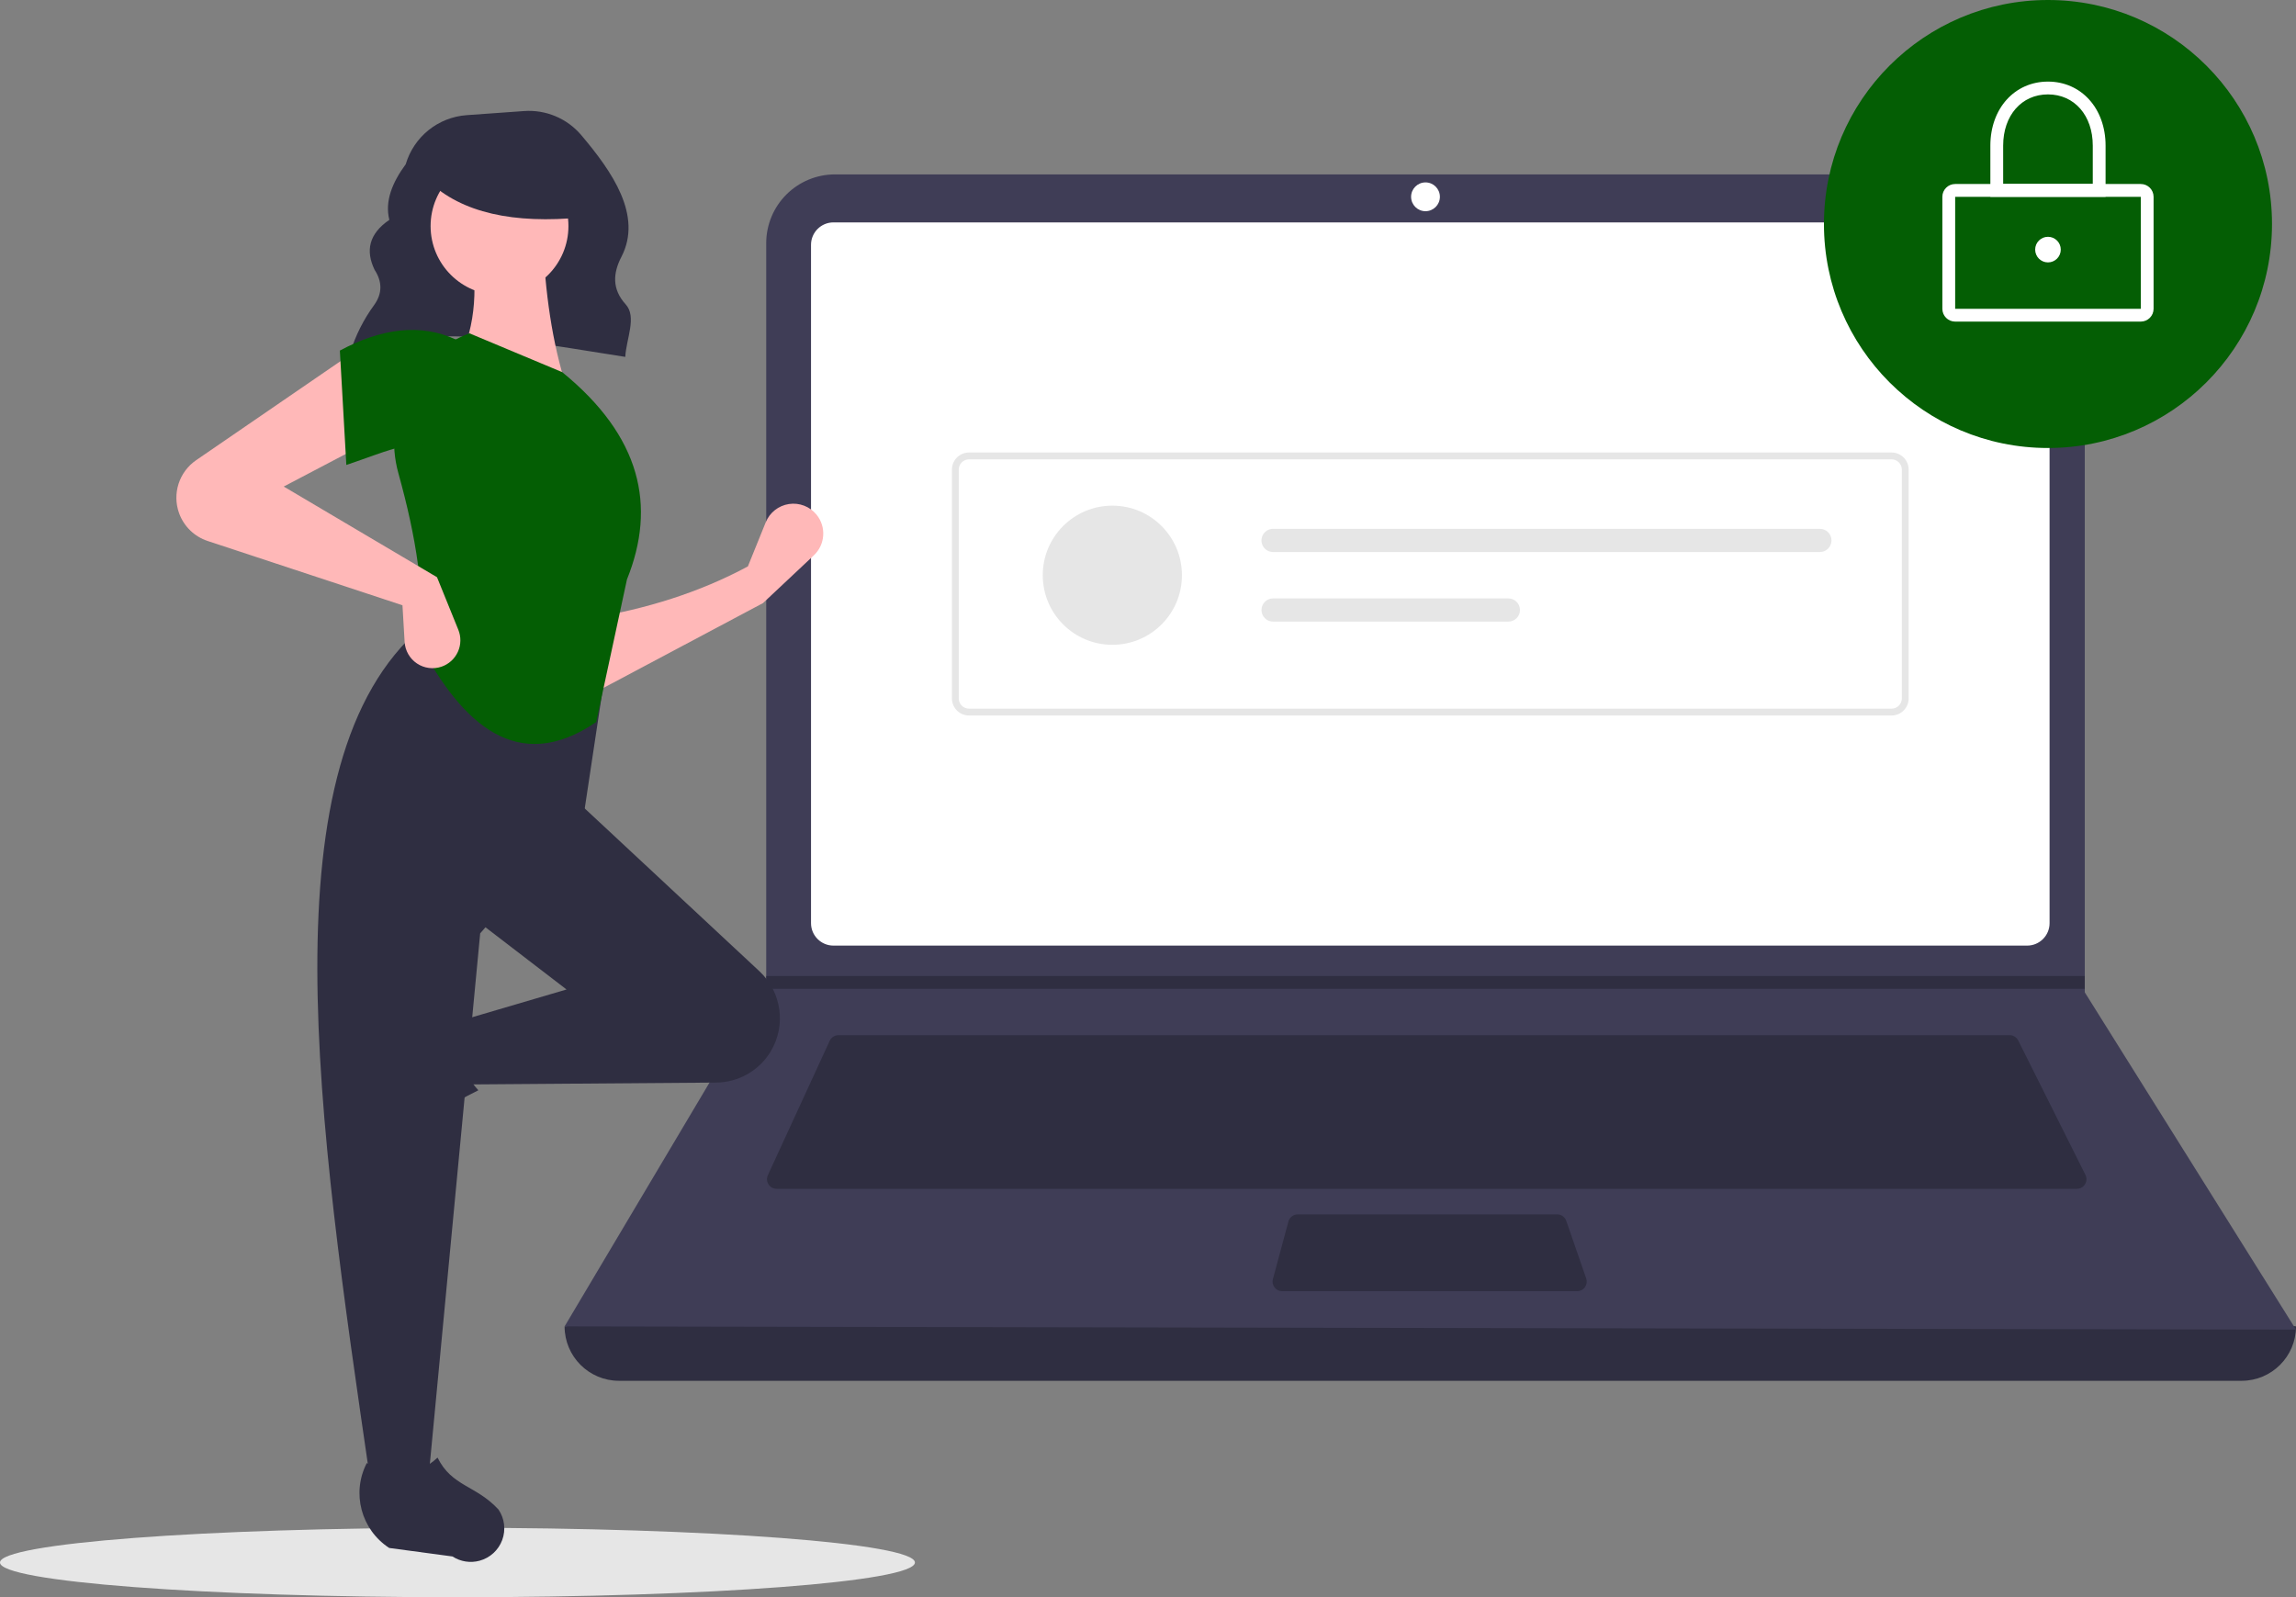 <?xml version="1.0" encoding="utf-8"?>
<svg width="746" height="519" viewBox="0 0 746 519" fill="none" xmlns="http://www.w3.org/2000/svg">
  <rect x="0" y="0" width="746" height="519" fill="#808080" stroke="none"/>
  <g>
    <path d="M0 11.288C0 5.054 66.546 0 148.636 0C230.725 0 297.271 5.054 297.271 11.288C297.271 17.522 230.725 22.576 148.636 22.576C66.546 22.576 0 17.522 0 11.288Z" fill="#E6E6E6" fill-rule="evenodd" transform="translate(0 496.424)" />
    <path d="M0 79.127C25.867 68.126 58.085 75.096 89.549 79.934C89.842 74.075 93.391 66.945 89.673 62.858C85.157 57.892 85.573 52.675 88.29 47.427C95.24 34.009 85.283 19.73 75.229 7.858C70.633 2.443 63.729 -0.455 56.644 0.058C56.644 0.058 38.02 1.388 38.02 1.388C28.74 2.051 20.846 8.405 18.215 17.329C18.215 17.329 18.215 17.329 18.215 17.329C13.768 23.377 11.388 29.408 12.886 35.408C6.225 39.959 5.106 45.454 8.1 51.648C10.638 55.548 10.611 59.344 7.984 63.035C4.535 67.741 1.893 72.989 0.167 78.562C0.167 78.562 0 79.127 0 79.127Z" fill="#2F2E41" transform="translate(113.614 36.03)" />
    <path d="M544.88 34.333C544.88 34.333 17.677 34.333 17.677 34.333C7.914 34.333 -3.05176e-05 26.419 0 16.657C0 16.657 0 16.657 0 16.657C191.111 -5.552 378.63 -5.552 562.557 16.657C562.557 16.657 562.557 16.657 562.557 16.657C562.557 26.419 554.643 34.333 544.88 34.333C544.88 34.333 544.88 34.333 544.88 34.333Z" fill="#2F2E41" transform="translate(183.443 414.334)" />
    <path d="M562.557 375.362L0 374.323L65.198 264.625L65.51 264.105C65.51 264.105 65.51 22.345 65.51 22.345C65.51 16.417 67.865 10.733 72.056 6.543C76.247 2.353 81.932 -0.001 87.859 0C87.859 0 471.581 0 471.581 0C477.508 -0 483.192 2.354 487.383 6.544C491.574 10.735 493.928 16.419 493.927 22.345C493.927 22.345 493.927 265.769 493.927 265.769L562.557 375.362Z" fill="#3F3D56" transform="translate(183.443 56.668)" />
    <path d="M7.279 1.52588e-05C3.261 0.005 0.005 3.261 0 7.279C0 7.279 0 227.713 0 227.713C0.005 231.731 3.261 234.987 7.279 234.991C7.279 234.991 395.142 234.991 395.142 234.991C399.16 234.987 402.416 231.731 402.421 227.713C402.421 227.713 402.421 7.279 402.421 7.279C402.416 3.261 399.16 0.005 395.142 0C395.142 0 7.279 1.52588e-05 7.279 1.52588e-05Z" fill="#FFFFFF" transform="translate(263.511 72.265)" />
    <path d="M23.209 0C21.992 0.002 20.886 0.71 20.375 1.816C20.375 1.816 0.286 45.486 0.286 45.486C-0.159 46.452 -0.081 47.578 0.493 48.473C1.066 49.368 2.056 49.91 3.119 49.91C3.119 49.91 425.594 49.91 425.594 49.91C426.676 49.91 427.68 49.35 428.248 48.43C428.816 47.51 428.868 46.362 428.384 45.395C428.384 45.395 406.547 1.724 406.547 1.724C406.022 0.665 404.94 -0.003 403.758 6.10352e-05C403.758 6.10352e-05 23.209 0 23.209 0Z" fill="#2F2E41" transform="translate(249.206 336.37)" />
    <path d="M0 4.679C0 2.095 2.095 0 4.679 0C7.264 0 9.359 2.095 9.359 4.679C9.359 7.263 7.264 9.358 4.679 9.358C2.095 9.358 0 7.263 0 4.679Z" fill="#FFFFFF" fill-rule="evenodd" transform="translate(458.482 59.268)" />
    <path d="M8.159 0C6.749 0.002 5.515 0.947 5.147 2.308C5.147 2.308 0.107 21.024 0.107 21.024C-0.145 21.961 0.053 22.962 0.643 23.733C1.234 24.503 2.149 24.955 3.119 24.955C3.119 24.955 98.956 24.955 98.956 24.955C99.965 24.955 100.911 24.467 101.496 23.645C102.082 22.823 102.233 21.768 101.902 20.815C101.902 20.815 95.424 2.099 95.424 2.099C94.988 0.843 93.805 0.001 92.476 6.10352e-05C92.476 6.10352e-05 8.159 0 8.159 0Z" fill="#2F2E41" transform="translate(413.477 394.598)" />
    <path d="M428.729 0L428.729 4.159L0 4.159L0.323 3.639L0.323 0L428.729 0L428.729 0Z" fill="#2F2E41" fill-rule="evenodd" transform="translate(248.641 317.135)" />
    <path d="M0 72.785C0 32.587 32.589 0 72.789 0C112.99 0 145.579 32.587 145.579 72.785C145.579 112.983 112.99 145.57 72.789 145.57C32.589 145.57 0 112.983 0 72.785Z" fill="#045E04" fill-rule="evenodd" transform="translate(592.623 0)" />
    <path d="M64.471 44.711C64.471 44.711 4.159 44.711 4.159 44.711C1.863 44.709 0.002 42.848 0 40.552C0 40.552 0 4.159 0 4.159C0.002 1.863 1.863 0.003 4.159 0C4.159 0 64.471 0 64.471 0C66.767 0.002 68.627 1.863 68.63 4.159C68.63 4.159 68.63 40.552 68.63 40.552C68.627 42.848 66.766 44.709 64.47 44.711C64.47 44.711 64.471 44.711 64.471 44.711ZM4.16 4.159L4.16 40.552L64.474 40.552L64.471 4.159L4.16 4.159Z" fill="#FFFFFF" transform="translate(631.097 59.788)" />
    <path d="M37.434 37.432L0 37.432C0 37.432 0 20.796 0 20.796C0 8.746 7.872 0 18.717 0C29.562 0 37.434 8.746 37.434 20.796C37.434 20.796 37.434 37.432 37.434 37.432ZM4.159 33.273L33.275 33.273C33.275 33.273 33.275 20.796 33.275 20.796C33.275 11 27.289 4.159 18.717 4.159C10.146 4.159 4.159 11.001 4.159 20.796C4.159 20.796 4.159 33.273 4.159 33.273Z" fill="#FFFFFF" transform="translate(646.695 26.515)" />
    <path d="M0 4.159C0 1.862 1.862 0 4.159 0C6.457 0 8.319 1.862 8.319 4.159C8.319 6.456 6.457 8.318 4.159 8.318C1.862 8.318 0 6.456 0 4.159Z" fill="#FFFFFF" fill-rule="evenodd" transform="translate(661.252 76.944)" />
    <path d="M305.306 85.453C305.306 85.453 5.551 85.453 5.551 85.453C2.487 85.45 0.004 82.967 0 79.903C0 79.903 0 5.551 0 5.551C0.004 2.487 2.487 0.004 5.551 0C5.551 0 305.306 0 305.306 0C308.37 0.004 310.853 2.487 310.857 5.551C310.857 5.551 310.857 79.903 310.857 79.903C310.853 82.966 308.37 85.45 305.306 85.453C305.306 85.453 305.306 85.453 305.306 85.453ZM5.551 2.22C3.712 2.222 2.222 3.712 2.22 5.551C2.22 5.551 2.22 79.903 2.22 79.903C2.222 81.741 3.712 83.231 5.551 83.233C5.551 83.233 305.306 83.233 305.306 83.233C307.144 83.231 308.634 81.741 308.636 79.903C308.636 79.903 308.636 5.551 308.636 5.551C308.634 3.712 307.144 2.222 305.306 2.22C305.306 2.22 5.551 2.22 5.551 2.22Z" fill="#E6E6E6" transform="translate(309.293 147.034)" />
    <path d="M0 22.61C0 10.123 10.124 0 22.612 0C35.1 0 45.224 10.123 45.224 22.61C45.224 35.098 35.1 45.221 22.612 45.221C10.124 45.221 0 35.098 0 22.61Z" fill="#E6E6E6" fill-rule="evenodd" transform="translate(338.808 164.297)" />
    <path d="M3.776 0C2.428 -0.003 1.181 0.715 0.506 1.882C-0.169 3.049 -0.169 4.488 0.506 5.655C1.181 6.822 2.428 7.539 3.776 7.537C3.776 7.537 181.44 7.537 181.44 7.537C183.521 7.537 185.209 5.85 185.209 3.768C185.209 1.687 183.521 0 181.44 0C181.44 0 3.776 0 3.776 0Z" fill="#E6E6E6" transform="translate(409.867 171.834)" />
    <path d="M3.769 0C1.687 0 0 1.687 0 3.768C6.10352e-05 5.85 1.687 7.537 3.769 7.537C3.769 7.537 80.218 7.537 80.218 7.537C82.299 7.537 83.987 5.85 83.987 3.768C83.987 1.687 82.299 0 80.218 0C80.218 0 3.769 0 3.769 0Z" fill="#E6E6E6" transform="translate(409.874 194.445)" />
    <path d="M56.113 32.305L0.701 61.763C0.701 61.763 0 37.214 0 37.214C18.086 34.195 35.293 28.939 51.203 20.381C51.203 20.381 56.999 6.064 56.999 6.064C58.284 2.89 61.146 0.628 64.531 0.111C67.916 -0.405 71.322 0.899 73.496 3.545C73.496 3.545 73.496 3.545 73.496 3.545C76.74 7.494 76.366 13.281 72.641 16.779C72.641 16.779 56.113 32.305 56.113 32.305Z" fill="#FFB8B8" transform="translate(191.79 163.664)" />
    <path d="M0.384 37.148C-0.434 34.15 0.069 30.945 1.766 28.341C1.766 28.341 13.938 9.661 13.938 9.661C19.902 0.508 31.831 -2.639 41.535 2.381C41.535 2.381 41.535 2.381 41.535 2.381C36.419 11.088 37.132 18.727 43.301 25.365C33.724 30.04 24.872 36.074 17.021 43.28C14.113 45.263 10.425 45.717 7.123 44.5C3.82 43.282 1.309 40.544 0.384 37.148C0.384 37.148 0.384 37.148 0.384 37.148Z" fill="#2F2E41" transform="translate(112.126 328.899)" />
    <path d="M102.125 81.829C98.379 88.072 91.653 91.914 84.373 91.969C84.373 91.969 3.507 92.582 3.507 92.582L0 72.242L35.772 61.721L5.611 38.576L38.578 0C38.578 0 98.455 55.805 98.455 55.805C105.668 62.526 107.197 73.376 102.125 81.829C102.125 81.829 102.125 81.829 102.125 81.829Z" fill="#2F2E41" transform="translate(148.302 259.794)" />
    <path d="M36.078 277.043C36.078 277.043 17.14 277.043 17.14 277.043C0.136 160.496 -17.172 43.622 33.974 0C33.974 0 94.295 9.819 94.295 9.819L86.58 61.02L52.912 99.595L36.078 277.043Z" fill="#2F2E41" transform="translate(103.106 203.684)" />
    <path d="M39.034 33.508C36.035 34.325 32.83 33.823 30.226 32.126C30.226 32.126 9.663 29.362 9.663 29.362C0.509 23.399 -2.639 11.471 2.38 1.768C2.38 1.768 2.38 1.768 2.38 1.768C11.089 6.883 18.728 6.169 25.366 0C30.056 9.47 37.784 8.892 45.165 16.871C47.148 19.779 47.602 23.466 46.385 26.769C45.168 30.071 42.43 32.582 39.034 33.508C39.034 33.508 39.034 33.508 39.034 33.508Z" fill="#2F2E41" transform="translate(116.797 473.621)" />
    <path d="M0 39.978C5.825 28.056 6.304 14.791 3.507 0.701C3.507 0.701 27.355 0 27.355 0C28.102 17.52 30.363 33.889 35.071 48.395C35.071 48.395 0 39.978 0 39.978Z" fill="#FFB8B8" transform="translate(149.004 77.437)" />
    <path d="M65.665 126.324C40.135 143.72 22.096 126.919 8.33 100.998C10.243 85.136 7.146 66.155 1.409 45.53C-3.879 26.671 6.132 6.9 24.463 0C24.463 0 24.463 0 24.463 0C24.463 0 54.624 12.625 54.624 12.625C80.234 33.499 85.275 56.109 75.666 79.957C75.666 79.957 65.665 126.324 65.665 126.324Z" fill="#045E04" transform="translate(128.048 108.297)" />
    <path d="M62.938 28.756L34.882 43.485L84.682 72.943C84.682 72.943 91.612 90.035 91.612 90.035C92.546 92.34 92.493 94.928 91.463 97.193C90.433 99.457 88.518 101.199 86.166 102.01C86.166 102.01 86.166 102.01 86.166 102.01C83.484 102.935 80.524 102.551 78.167 100.973C75.809 99.395 74.327 96.804 74.16 93.973C74.16 93.973 73.46 82.061 73.46 82.061C73.46 82.061 10.164 61.174 10.164 61.174C5.843 59.749 2.417 56.414 0.876 52.133C0.876 52.133 0.876 52.133 0.876 52.133C-1.404 45.799 0.878 38.725 6.429 34.916C6.429 34.916 57.327 0 57.327 0L62.938 28.756Z" fill="#FFB8B8" transform="translate(57.307 114.61)" />
    <path d="M37.877 38.967C26.175 33.839 15.535 39.409 2.104 43.876C2.104 43.876 0 6.703 0 6.703C13.336 -0.404 26.051 -2.32 37.877 3.196C37.877 3.196 37.877 38.967 37.877 38.967Z" fill="#045E04" transform="translate(110.426 107.205)" />
    <path d="M0 22.39C0 10.024 10.025 0 22.391 0C34.758 0 44.783 10.024 44.783 22.39C44.783 34.756 34.758 44.78 22.391 44.78C10.025 44.78 0 34.756 0 22.39Z" fill="#FFB8B8" fill-rule="evenodd" transform="translate(139.908 51.07)" />
    <path d="M49.859 20.091C27.689 22.262 10.796 18.636 0 8.313C0 8.313 0 0 0 0L47.977 0C47.977 0 49.859 20.091 49.859 20.091Z" fill="#2F2E41" transform="translate(139.228 50.544)" />
  </g>
</svg>